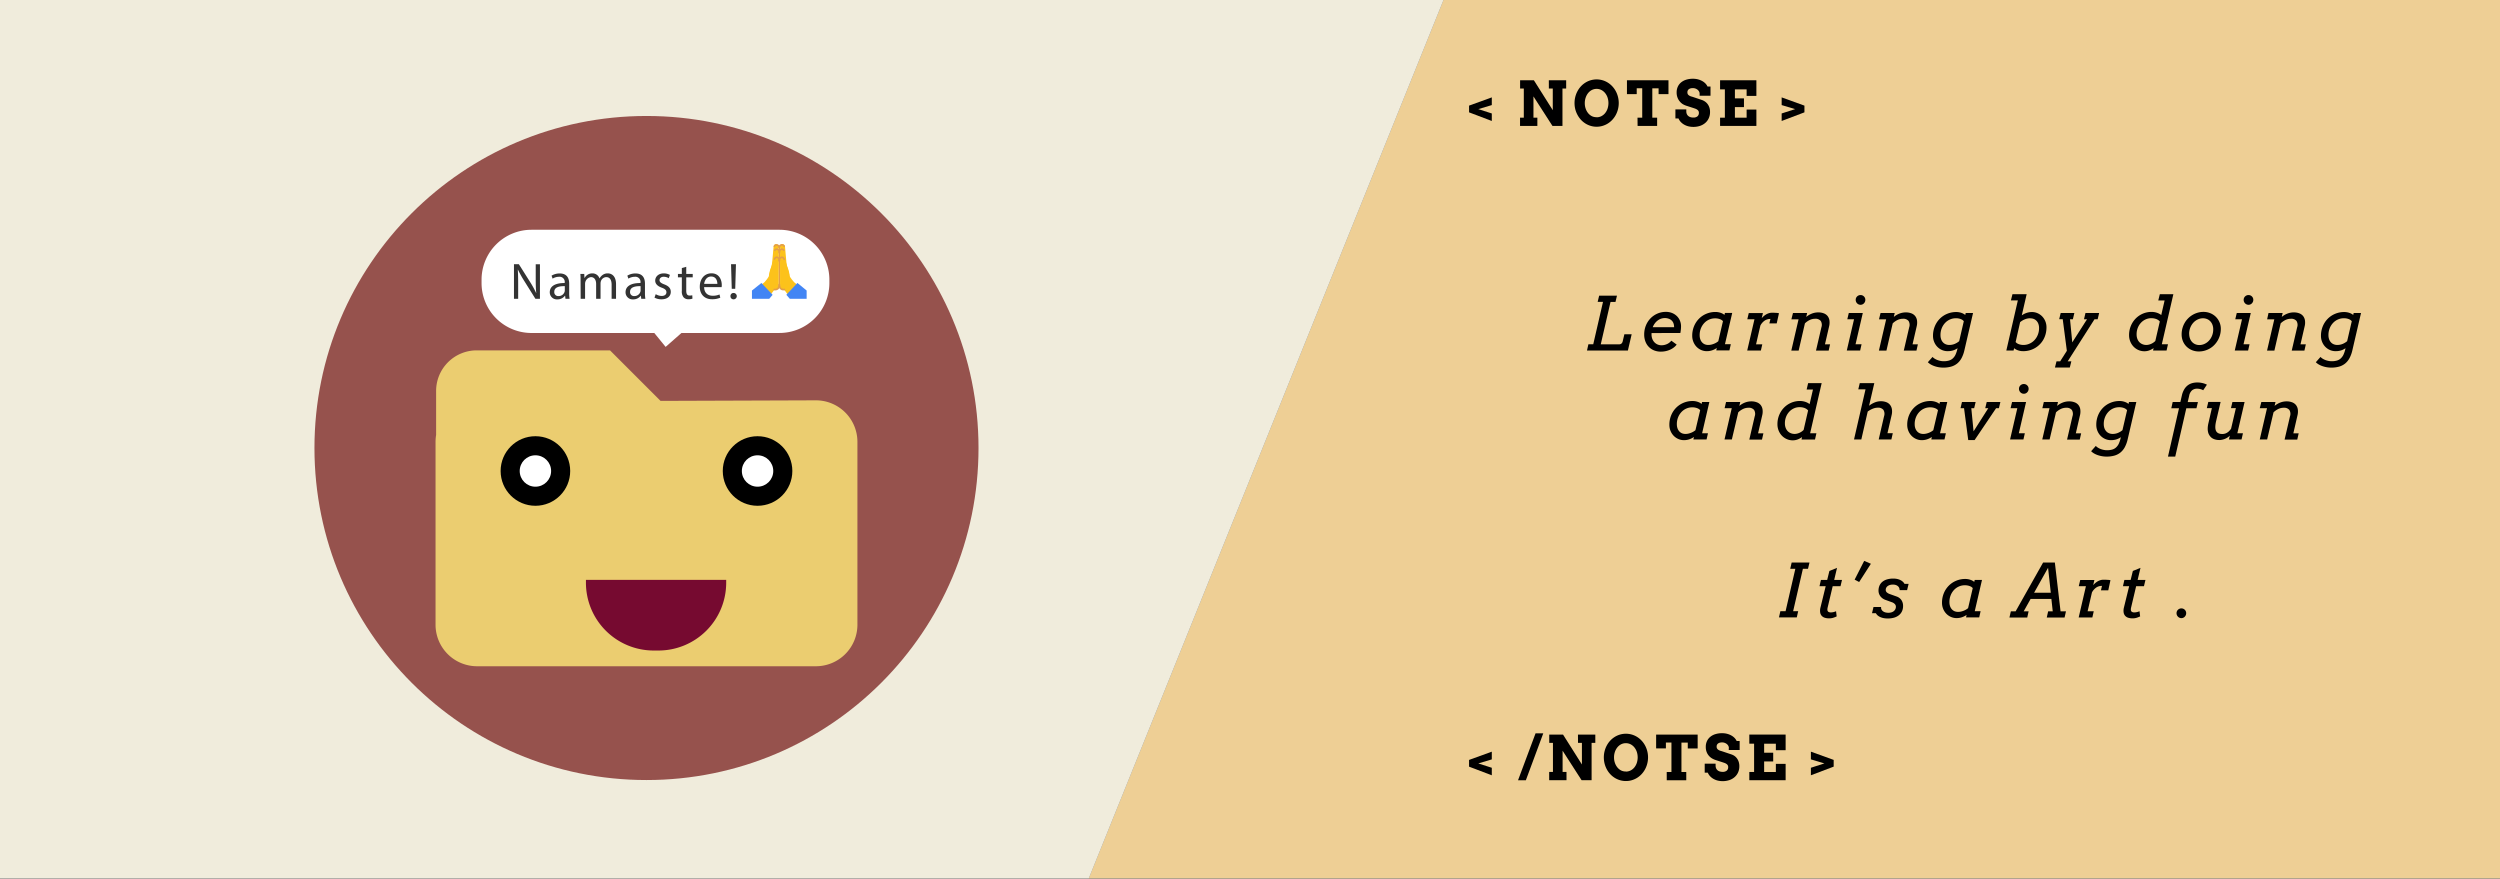<svg id="Layer_1" data-name="Layer 1" xmlns="http://www.w3.org/2000/svg" viewBox="0 0 1280 450"><rect x="0" y="0" width="1280" height="450" fill="#808080" stroke="none"/><defs><style>.cls-1{fill:none;stroke:#000;stroke-width:0.5px;}.cls-1,.cls-12{stroke-miterlimit:10;}.cls-2{fill:#eecf95;}.cls-3{fill:#f0ecdc;}.cls-4{fill:#96524d;}.cls-5{fill:#ebcd70;}.cls-6{fill:#fff;}.cls-7{fill:#333;}.cls-8{fill:#760a30;}.cls-9{fill:#e39e49;}.cls-10,.cls-12{fill:#fcc21b;}.cls-11{fill:#4285f4;}.cls-12{stroke:#e39e49;stroke-linecap:round;stroke-width:0.87px;}</style></defs><title>Background Web Art</title><line class="cls-1" x1="752" y1="79" x2="752" y2="371"/><polygon class="cls-2" points="1280 -0.25 1280 449.75 557.44 449.75 739.17 -0.25 1280 -0.25"/><polygon class="cls-3" points="739.17 -0.25 557.44 449.75 0 449.75 0 -0.25 739.17 -0.25"/><path d="M818.77,151.37h9.12l-.76,3.21h-2.54l-5,21.71H829a1.69,1.69,0,0,0,1.23-.43,2.13,2.13,0,0,0,.58-1.06l.87-3.65h3.73l-1.93,8.32H812.54l.72-3.19h2.48l5-21.71H818Z"/><path d="M845.59,170.52c0,.17,0,.32,0,.44a3.44,3.44,0,0,0,0,.35,6.07,6.07,0,0,0,.38,2.17,5.29,5.29,0,0,0,1.06,1.73,4.86,4.86,0,0,0,1.61,1.15,5,5,0,0,0,2,.42,6.83,6.83,0,0,0,2.83-.6,5.91,5.91,0,0,0,2.25-1.75l2.74,2a7.87,7.87,0,0,1-1.5,1.5,9.64,9.64,0,0,1-1.93,1.14,11,11,0,0,1-2.25.72,11.87,11.87,0,0,1-2.44.25,9.22,9.22,0,0,1-3.33-.59,7.76,7.76,0,0,1-4.52-4.5,9.9,9.9,0,0,1-.66-3.72,12,12,0,0,1,.84-4.5,11.41,11.41,0,0,1,2.33-3.67,11,11,0,0,1,3.53-2.47,10.72,10.72,0,0,1,4.41-.91,8.17,8.17,0,0,1,3.27.62,7.58,7.58,0,0,1,2.44,1.64,6.89,6.89,0,0,1,1.52,2.35,7.51,7.51,0,0,1,.52,2.74,16,16,0,0,1-.1,1.83q-.1.88-.25,1.64Zm6.86-7.67a6.09,6.09,0,0,0-2.08.35,6.29,6.29,0,0,0-1.77,1,7.3,7.3,0,0,0-1.41,1.48,8.33,8.33,0,0,0-1,1.85h10.94a5.61,5.61,0,0,0-.31-2,3.77,3.77,0,0,0-.95-1.46,4.07,4.07,0,0,0-1.49-.88A6,6,0,0,0,852.45,162.84Z"/><path d="M879,178.17a9.86,9.86,0,0,1-2.49,1.23,8.48,8.48,0,0,1-2.59.4,7.15,7.15,0,0,1-2.95-.61,7.48,7.48,0,0,1-2.38-1.67A7.85,7.85,0,0,1,867,175a8.11,8.11,0,0,1-.58-3.09,12.57,12.57,0,0,1,.95-4.93,11.89,11.89,0,0,1,2.57-3.86,11.54,11.54,0,0,1,3.78-2.5,11.92,11.92,0,0,1,4.59-.89,8.05,8.05,0,0,1,2.61.42,6,6,0,0,1,2,1.08l.24-1h3.73l-3.71,16h3l-.72,3.19h-6.73Zm-4.21-1.56a6.13,6.13,0,0,0,1.4-.17,9.44,9.44,0,0,0,1.36-.43,8.58,8.58,0,0,0,1.22-.6,8,8,0,0,0,1-.71l2.39-10.27a3.74,3.74,0,0,0-1.5-1A6.88,6.88,0,0,0,878,163a7.22,7.22,0,0,0-2.82.58,7.64,7.64,0,0,0-2.48,1.69,8.58,8.58,0,0,0-1.78,2.71,9.17,9.17,0,0,0-.69,3.64,6.29,6.29,0,0,0,.33,2.12,4.6,4.6,0,0,0,.93,1.58,3.91,3.91,0,0,0,1.44,1A4.84,4.84,0,0,0,874.76,176.62Z"/><path d="M909.68,165.57h-3.76l.54-2.26a5.05,5.05,0,0,0-3.06.92,7.15,7.15,0,0,0-2.08,2.42l-2.22,9.64h3.19l-.72,3.19h-7l3.71-16h-3.67l.76-3.19h7.25L902,162.9a11,11,0,0,1,1.11-1.1,7.77,7.77,0,0,1,1.25-.88,6.69,6.69,0,0,1,1.37-.58,5,5,0,0,1,1.44-.21l1.15,0,1,.06q.55,0,1.51.18Z"/><path d="M918,160.27h7.25l-.46,2a10.41,10.41,0,0,1,2.88-1.71,9,9,0,0,1,3.31-.61,7.63,7.63,0,0,1,2.68.44,4.57,4.57,0,0,1,2,1.35,4.74,4.74,0,0,1,1,2.26,8,8,0,0,1-.17,3.15l-2.11,9.16H937l-.72,3.19h-6.49l2.76-11.88a3.86,3.86,0,0,0-.33-3.3,3.43,3.43,0,0,0-2.89-1.11,6.28,6.28,0,0,0-2.74.62,9.6,9.6,0,0,0-2.47,1.73l-3.21,13.94h-3.76l3.71-16h-3.67Z"/><path d="M946.58,160.27h7.17l-3.71,16h3.08l-.72,3.19h-6.84l3.71-16h-3.45Zm3.54-6.77a2.33,2.33,0,0,1,.19-.95,2.4,2.4,0,0,1,.53-.77,2.6,2.6,0,0,1,.78-.52,2.38,2.38,0,0,1,1-.19,2.33,2.33,0,0,1,.95.19,2.47,2.47,0,0,1,.77.52,2.5,2.5,0,0,1,.52.77,2.33,2.33,0,0,1,.19.95,2.39,2.39,0,0,1-.19,1,2.7,2.7,0,0,1-.52.8,2.45,2.45,0,0,1-.77.55,2.24,2.24,0,0,1-.95.2,2.29,2.29,0,0,1-1-.2,2.57,2.57,0,0,1-1.31-1.34A2.39,2.39,0,0,1,950.13,153.5Z"/><path d="M962.84,160.27h7.25l-.46,2a10.41,10.41,0,0,1,2.88-1.71,9,9,0,0,1,3.31-.61,7.63,7.63,0,0,1,2.68.44,4.57,4.57,0,0,1,2,1.35,4.74,4.74,0,0,1,1,2.26,8,8,0,0,1-.17,3.15l-2.11,9.16h2.73l-.72,3.19h-6.49l2.76-11.88a3.86,3.86,0,0,0-.33-3.3,3.43,3.43,0,0,0-2.89-1.11,6.28,6.28,0,0,0-2.74.62,9.6,9.6,0,0,0-2.47,1.73l-3.21,13.94H962l3.71-16h-3.67Z"/><path d="M1002.26,178.28a8.05,8.05,0,0,1-2.4,1.17,9.65,9.65,0,0,1-2.66.35,7.15,7.15,0,0,1-2.95-.61,7.48,7.48,0,0,1-2.38-1.67,7.85,7.85,0,0,1-1.59-2.49,8.11,8.11,0,0,1-.58-3.09,12.57,12.57,0,0,1,.95-4.93,11.89,11.89,0,0,1,2.57-3.86,11.54,11.54,0,0,1,3.78-2.5,11.92,11.92,0,0,1,4.59-.89,8.05,8.05,0,0,1,2.61.42,6,6,0,0,1,2,1.08l.24-1h3.76l-4.41,19a16.13,16.13,0,0,1-1.48,4.11,9.11,9.11,0,0,1-2.26,2.77,8.64,8.64,0,0,1-3.11,1.58,14.77,14.77,0,0,1-4,.5,14,14,0,0,1-2.11-.17,13.31,13.31,0,0,1-2.14-.51,11.12,11.12,0,0,1-2-.86,7.41,7.41,0,0,1-1.63-1.22l2.39-2.71a5.37,5.37,0,0,0,1.08.88,8.11,8.11,0,0,0,1.39.69,9.45,9.45,0,0,0,1.6.46,8.84,8.84,0,0,0,1.71.17,9.56,9.56,0,0,0,2.43-.29,5,5,0,0,0,2-1,6.23,6.23,0,0,0,1.5-1.93A14.41,14.41,0,0,0,1002.26,178.28Zm-4.19-1.67a7,7,0,0,0,2.71-.52,8.74,8.74,0,0,0,2.32-1.41l2.37-10.23a3.81,3.81,0,0,0-1.5-1.06,6.74,6.74,0,0,0-2.67-.44,7.22,7.22,0,0,0-2.82.58,7.64,7.64,0,0,0-2.48,1.69,8.58,8.58,0,0,0-1.78,2.71,9.17,9.17,0,0,0-.69,3.64,6.29,6.29,0,0,0,.33,2.12,4.6,4.6,0,0,0,.93,1.58,3.91,3.91,0,0,0,1.44,1A4.84,4.84,0,0,0,998.07,176.62Z"/><path d="M1030.38,150.63h7.27l-2.5,10.84a9,9,0,0,1,5.15-1.71,7.15,7.15,0,0,1,2.95.61,7.48,7.48,0,0,1,2.38,1.67,7.84,7.84,0,0,1,1.59,2.49,8.11,8.11,0,0,1,.58,3.09,13.09,13.09,0,0,1-.43,3.39,12.25,12.25,0,0,1-1.21,2.95,11.54,11.54,0,0,1-4.28,4.27,12,12,0,0,1-6,1.57,8,8,0,0,1-2.65-.43,6.14,6.14,0,0,1-2-1.09l-.28,1.19h-3.71l5.9-25.65h-3.56Zm9,12.33a7.09,7.09,0,0,0-2.64.53,9,9,0,0,0-2.44,1.46L1032,175.11a3.8,3.8,0,0,0,1.51,1.06,6.88,6.88,0,0,0,2.7.44A7.22,7.22,0,0,0,1039,176a7.74,7.74,0,0,0,2.49-1.69,8.54,8.54,0,0,0,1.79-2.7A9.12,9.12,0,0,0,1044,168a6.29,6.29,0,0,0-.33-2.12,4.52,4.52,0,0,0-.94-1.58,4.11,4.11,0,0,0-1.45-1A4.74,4.74,0,0,0,1039.42,163Z"/><path d="M1055.07,160.27h7l-.76,3.19h-1.46L1061,175.3l7.56-11.84H1067l.76-3.19h7l-.76,3.19h-1.61L1058.66,185h1.87l-.8,3.19h-7.6l.8-3.19h1.87l3.43-5.38-2.11-16.18h-1.82Z"/><path d="M1105.83,150.63h6.93l-5.91,25.65H1110l-.72,3.19h-6.91l.28-1.24a10.7,10.7,0,0,1-2.21,1.17,6.89,6.89,0,0,1-2.49.44,7.53,7.53,0,0,1-3.08-.63,7.75,7.75,0,0,1-2.49-1.74,8.19,8.19,0,0,1-1.68-2.62,8.63,8.63,0,0,1-.61-3.27,12.12,12.12,0,0,1,.91-4.73,11.81,11.81,0,0,1,2.47-3.76,11.4,11.4,0,0,1,3.65-2.49,11.14,11.14,0,0,1,4.46-.9,8.69,8.69,0,0,1,2.76.43,7.32,7.32,0,0,1,2.22,1.17l1.72-7.47h-3.24Zm-7,26a6.3,6.3,0,0,0,2.42-.52,7.13,7.13,0,0,0,2.27-1.52l2.3-10a4.49,4.49,0,0,0-1.78-1.23,7.23,7.23,0,0,0-2.67-.44,6.8,6.8,0,0,0-2.73.58,7.36,7.36,0,0,0-2.38,1.66,8.29,8.29,0,0,0-1.68,2.61,8.85,8.85,0,0,0-.64,3.43,6.49,6.49,0,0,0,.36,2.23,4.89,4.89,0,0,0,1,1.69,4.47,4.47,0,0,0,1.55,1.08A5,5,0,0,0,1098.84,176.62Z"/><path d="M1117,171.15a11.6,11.6,0,0,1,1.53-5.8,11.13,11.13,0,0,1,1.76-2.32,11.43,11.43,0,0,1,2.27-1.78,11.22,11.22,0,0,1,2.66-1.15,10.59,10.59,0,0,1,2.94-.41,9.15,9.15,0,0,1,3.54.68,8.53,8.53,0,0,1,4.68,4.62,8.57,8.57,0,0,1,.68,3.4,11.64,11.64,0,0,1-.41,3.1,11.75,11.75,0,0,1-2.89,5.1,10.79,10.79,0,0,1-2.27,1.8,11.34,11.34,0,0,1-2.68,1.15,10.76,10.76,0,0,1-3,.41,9.06,9.06,0,0,1-3.54-.68,8.63,8.63,0,0,1-2.8-1.86,8.43,8.43,0,0,1-1.84-2.79A9,9,0,0,1,1117,171.15Zm3.87-.26a7,7,0,0,0,.38,2.36,5.28,5.28,0,0,0,1.07,1.82,4.77,4.77,0,0,0,1.65,1.17,5.26,5.26,0,0,0,2.11.42,6.26,6.26,0,0,0,2.64-.59,7.18,7.18,0,0,0,2.27-1.65,8.26,8.26,0,0,0,1.58-2.54,8.6,8.6,0,0,0,.6-3.26,6.48,6.48,0,0,0-.4-2.34,5.33,5.33,0,0,0-1.1-1.78,4.83,4.83,0,0,0-1.66-1.14,5.36,5.36,0,0,0-2.08-.4,6.25,6.25,0,0,0-2.64.58,7.18,7.18,0,0,0-2.25,1.63,8,8,0,0,0-1.58,2.51A8.46,8.46,0,0,0,1120.84,170.89Z"/><path d="M1145.22,160.27h7.17l-3.71,16h3.08l-.72,3.19h-6.84l3.71-16h-3.45Zm3.54-6.77a2.33,2.33,0,0,1,.19-.95,2.4,2.4,0,0,1,.53-.77,2.6,2.6,0,0,1,.78-.52,2.38,2.38,0,0,1,1-.19,2.33,2.33,0,0,1,.95.19,2.47,2.47,0,0,1,.77.52,2.5,2.5,0,0,1,.52.77,2.33,2.33,0,0,1,.19.95,2.39,2.39,0,0,1-.19,1,2.7,2.7,0,0,1-.52.8,2.45,2.45,0,0,1-.77.55,2.24,2.24,0,0,1-.95.2,2.29,2.29,0,0,1-1-.2,2.57,2.57,0,0,1-1.31-1.34A2.39,2.39,0,0,1,1148.76,153.5Z"/><path d="M1161.47,160.27h7.25l-.46,2a10.41,10.41,0,0,1,2.88-1.71,9,9,0,0,1,3.31-.61,7.63,7.63,0,0,1,2.68.44,4.57,4.57,0,0,1,2,1.35,4.74,4.74,0,0,1,1,2.26,8,8,0,0,1-.17,3.15l-2.11,9.16h2.73l-.72,3.19h-6.49l2.76-11.88a3.86,3.86,0,0,0-.33-3.3,3.43,3.43,0,0,0-2.89-1.11,6.28,6.28,0,0,0-2.74.62,9.6,9.6,0,0,0-2.47,1.73l-3.21,13.94h-3.76l3.71-16h-3.67Z"/><path d="M1200.9,178.28a8.05,8.05,0,0,1-2.4,1.17,9.65,9.65,0,0,1-2.66.35,7.15,7.15,0,0,1-2.95-.61,7.48,7.48,0,0,1-2.38-1.67,7.85,7.85,0,0,1-1.59-2.49,8.11,8.11,0,0,1-.58-3.09,12.57,12.57,0,0,1,.95-4.93,11.89,11.89,0,0,1,2.57-3.86,11.54,11.54,0,0,1,3.78-2.5,11.92,11.92,0,0,1,4.59-.89,8.05,8.05,0,0,1,2.61.42,6,6,0,0,1,2,1.08l.24-1h3.76l-4.41,19a16.13,16.13,0,0,1-1.48,4.11,9.11,9.11,0,0,1-2.26,2.77,8.64,8.64,0,0,1-3.11,1.58,14.77,14.77,0,0,1-4,.5,14,14,0,0,1-2.11-.17,13.31,13.31,0,0,1-2.14-.51,11.12,11.12,0,0,1-2-.86,7.41,7.41,0,0,1-1.63-1.22l2.39-2.71a5.37,5.37,0,0,0,1.08.88,8.11,8.11,0,0,0,1.39.69,9.45,9.45,0,0,0,1.6.46,8.84,8.84,0,0,0,1.71.17,9.56,9.56,0,0,0,2.43-.29,5,5,0,0,0,2-1,6.23,6.23,0,0,0,1.5-1.93A14.41,14.41,0,0,0,1200.9,178.28Zm-4.19-1.67a7,7,0,0,0,2.71-.52,8.74,8.74,0,0,0,2.32-1.41l2.37-10.23a3.81,3.81,0,0,0-1.5-1.06,6.74,6.74,0,0,0-2.67-.44,7.22,7.22,0,0,0-2.82.58,7.64,7.64,0,0,0-2.48,1.69,8.58,8.58,0,0,0-1.78,2.71,9.17,9.17,0,0,0-.69,3.64,6.29,6.29,0,0,0,.33,2.12,4.6,4.6,0,0,0,.93,1.58,3.91,3.91,0,0,0,1.44,1A4.84,4.84,0,0,0,1196.71,176.62Z"/><path d="M867.3,223.73a9.83,9.83,0,0,1-2.49,1.23,8.48,8.48,0,0,1-2.59.4,7.14,7.14,0,0,1-2.95-.61,7.46,7.46,0,0,1-2.38-1.67,7.84,7.84,0,0,1-1.59-2.49,8.11,8.11,0,0,1-.58-3.09,12.58,12.58,0,0,1,.95-4.93,11.88,11.88,0,0,1,2.57-3.86,11.53,11.53,0,0,1,3.78-2.5,11.91,11.91,0,0,1,4.59-.89,8,8,0,0,1,2.61.42,6,6,0,0,1,2,1.08l.24-1h3.73l-3.71,16h3l-.72,3.19H867Zm-4.21-1.56a6.13,6.13,0,0,0,1.4-.17,9.38,9.38,0,0,0,1.36-.43,8.53,8.53,0,0,0,1.22-.6,8,8,0,0,0,1-.71L870.49,210a3.74,3.74,0,0,0-1.5-1,6.88,6.88,0,0,0-2.67-.44,7.23,7.23,0,0,0-2.82.58,7.64,7.64,0,0,0-2.48,1.69,8.57,8.57,0,0,0-1.78,2.71,9.17,9.17,0,0,0-.69,3.64,6.29,6.29,0,0,0,.33,2.12,4.61,4.61,0,0,0,.93,1.58,3.91,3.91,0,0,0,1.44,1A4.85,4.85,0,0,0,863.09,222.17Z"/><path d="M883.74,205.82H891l-.46,2a10.37,10.37,0,0,1,2.88-1.71,9,9,0,0,1,3.31-.61,7.63,7.63,0,0,1,2.68.45,4.58,4.58,0,0,1,2,1.35,4.75,4.75,0,0,1,1,2.26,8,8,0,0,1-.17,3.15l-2.11,9.16h2.73l-.72,3.19h-6.49l2.76-11.88a3.86,3.86,0,0,0-.33-3.3,3.43,3.43,0,0,0-2.89-1.11,6.28,6.28,0,0,0-2.74.62,9.58,9.58,0,0,0-2.47,1.73L886.71,225h-3.76l3.71-16H883Z"/><path d="M925.76,196.18h6.93l-5.91,25.66H930l-.72,3.19h-6.91l.28-1.24A10.7,10.7,0,0,1,920.4,225a6.89,6.89,0,0,1-2.49.45,7.53,7.53,0,0,1-3.08-.63,7.74,7.74,0,0,1-2.49-1.74,8.18,8.18,0,0,1-1.68-2.62,8.63,8.63,0,0,1-.61-3.27,12.12,12.12,0,0,1,.91-4.73,11.82,11.82,0,0,1,2.47-3.76,11.4,11.4,0,0,1,3.65-2.49,11.14,11.14,0,0,1,4.46-.9,8.69,8.69,0,0,1,2.76.43,7.31,7.31,0,0,1,2.22,1.17l1.72-7.47H925Zm-7,26a6.29,6.29,0,0,0,2.42-.52,7.12,7.12,0,0,0,2.27-1.52l2.3-10a4.5,4.5,0,0,0-1.78-1.23,7.24,7.24,0,0,0-2.67-.44,6.81,6.81,0,0,0-2.73.58,7.35,7.35,0,0,0-2.38,1.66,8.29,8.29,0,0,0-1.68,2.61,8.85,8.85,0,0,0-.64,3.43,6.48,6.48,0,0,0,.36,2.23,4.89,4.89,0,0,0,1,1.69,4.49,4.49,0,0,0,1.55,1.08A5,5,0,0,0,918.77,222.17Z"/><path d="M964.63,213.14a3.83,3.83,0,0,0-.34-3.3,3.43,3.43,0,0,0-2.88-1.11,6.88,6.88,0,0,0-2.58.54,11.9,11.9,0,0,0-2.56,1.43L953,225h-3.74l5.89-25.66h-3.71l.76-3.19h7.45l-2.69,11.6a12.19,12.19,0,0,1,2.89-1.69,8.29,8.29,0,0,1,3.17-.63,7.62,7.62,0,0,1,2.68.45,4.51,4.51,0,0,1,1.95,1.35,4.86,4.86,0,0,1,1,2.26,7.88,7.88,0,0,1-.16,3.15l-2.11,9.16h2.73l-.72,3.19h-6.49Z"/><path d="M989.08,223.73a9.83,9.83,0,0,1-2.49,1.23,8.48,8.48,0,0,1-2.59.4,7.14,7.14,0,0,1-2.95-.61,7.46,7.46,0,0,1-2.38-1.67,7.84,7.84,0,0,1-1.59-2.49,8.11,8.11,0,0,1-.58-3.09,12.58,12.58,0,0,1,.95-4.93,11.88,11.88,0,0,1,2.57-3.86,11.53,11.53,0,0,1,3.78-2.5,11.91,11.91,0,0,1,4.59-.89,8,8,0,0,1,2.61.42,6,6,0,0,1,2,1.08l.24-1H997l-3.71,16h3l-.72,3.19h-6.73Zm-4.21-1.56a6.13,6.13,0,0,0,1.4-.17,9.38,9.38,0,0,0,1.36-.43,8.53,8.53,0,0,0,1.22-.6,8,8,0,0,0,1-.71L992.26,210a3.74,3.74,0,0,0-1.5-1,6.88,6.88,0,0,0-2.67-.44,7.23,7.23,0,0,0-2.82.58,7.64,7.64,0,0,0-2.48,1.69,8.57,8.57,0,0,0-1.78,2.71,9.17,9.17,0,0,0-.69,3.64,6.29,6.29,0,0,0,.33,2.12,4.61,4.61,0,0,0,.93,1.58,3.91,3.91,0,0,0,1.44,1A4.85,4.85,0,0,0,984.87,222.17Z"/><path d="M1004.53,205.82h7l-.76,3.19h-1.46l1.15,11.84L1018,209h-1.56l.76-3.19h7l-.76,3.19H1022l-11,16.31h-3.26L1005.59,209h-1.8Z"/><path d="M1030.18,205.82h7.17l-3.71,16h3.08L1036,225h-6.84l3.71-16h-3.45Zm3.54-6.77a2.33,2.33,0,0,1,.19-.95,2.4,2.4,0,0,1,.53-.77,2.62,2.62,0,0,1,.78-.52,2.38,2.38,0,0,1,1-.19,2.33,2.33,0,0,1,.95.19,2.44,2.44,0,0,1,1.29,1.29,2.33,2.33,0,0,1,.19.95,2.4,2.4,0,0,1-.19,1,2.7,2.7,0,0,1-.52.8,2.43,2.43,0,0,1-.77.55,2.23,2.23,0,0,1-.95.2,2.28,2.28,0,0,1-1-.2,2.56,2.56,0,0,1-.78-.55,2.6,2.6,0,0,1-.53-.8A2.4,2.4,0,0,1,1033.72,199.06Z"/><path d="M1046.44,205.82h7.25l-.46,2a10.37,10.37,0,0,1,2.88-1.71,9,9,0,0,1,3.31-.61,7.63,7.63,0,0,1,2.68.45,4.58,4.58,0,0,1,2,1.35,4.75,4.75,0,0,1,1,2.26,8,8,0,0,1-.17,3.15l-2.11,9.16h2.73l-.72,3.19h-6.49l2.76-11.88a3.86,3.86,0,0,0-.33-3.3,3.43,3.43,0,0,0-2.89-1.11,6.28,6.28,0,0,0-2.74.62,9.58,9.58,0,0,0-2.47,1.73L1049.4,225h-3.76l3.71-16h-3.67Z"/><path d="M1085.86,223.84a8.05,8.05,0,0,1-2.4,1.17,9.67,9.67,0,0,1-2.66.35,7.14,7.14,0,0,1-2.95-.61,7.46,7.46,0,0,1-2.38-1.67,7.84,7.84,0,0,1-1.59-2.49,8.11,8.11,0,0,1-.58-3.09,12.58,12.58,0,0,1,.95-4.93,11.88,11.88,0,0,1,2.57-3.86,11.53,11.53,0,0,1,3.78-2.5,11.91,11.91,0,0,1,4.59-.89,8,8,0,0,1,2.61.42,6,6,0,0,1,2,1.08l.24-1h3.76l-4.41,19a16.14,16.14,0,0,1-1.48,4.11,9.11,9.11,0,0,1-2.26,2.77,8.63,8.63,0,0,1-3.11,1.58,14.75,14.75,0,0,1-4,.5,14.13,14.13,0,0,1-2.11-.17,13.31,13.31,0,0,1-2.14-.51,11.19,11.19,0,0,1-2-.86,7.42,7.42,0,0,1-1.63-1.22l2.39-2.71a5.33,5.33,0,0,0,1.08.88,8.07,8.07,0,0,0,1.39.7,9.4,9.4,0,0,0,1.6.46,8.8,8.8,0,0,0,1.71.17,9.56,9.56,0,0,0,2.43-.29,5,5,0,0,0,2-1,6.22,6.22,0,0,0,1.5-1.93A14.4,14.4,0,0,0,1085.86,223.84Zm-4.19-1.67a7,7,0,0,0,2.71-.52,8.74,8.74,0,0,0,2.32-1.41l2.37-10.23a3.81,3.81,0,0,0-1.5-1.06,6.74,6.74,0,0,0-2.67-.45,7.23,7.23,0,0,0-2.82.58,7.64,7.64,0,0,0-2.48,1.69,8.57,8.57,0,0,0-1.78,2.71,9.17,9.17,0,0,0-.69,3.64,6.29,6.29,0,0,0,.33,2.12,4.61,4.61,0,0,0,.93,1.58,3.91,3.91,0,0,0,1.44,1A4.85,4.85,0,0,0,1081.67,222.17Z"/><path d="M1112.42,205.82h3.93l.78-3.39a10.68,10.68,0,0,1,1.15-3,7.3,7.3,0,0,1,1.75-2.06,6.68,6.68,0,0,1,2.27-1.17,9.63,9.63,0,0,1,2.73-.37,11.2,11.2,0,0,1,1.64.11,12,12,0,0,1,1.36.28,9.88,9.88,0,0,1,1.09.36,7.23,7.23,0,0,1,.82.38l-1.91,2.85a5,5,0,0,0-1.33-.56,6.64,6.64,0,0,0-1.83-.24,3.93,3.93,0,0,0-2.52.82,4.9,4.9,0,0,0-1.5,2.83l-.74,3.19h5.23l-.76,3.19h-5.19l-5.67,24.75H1110l5.65-24.75h-3.95Z"/><path d="M1143,205.82h6.23l-3.71,16h2.87l-.72,3.19h-6.45l.45-1.95a7,7,0,0,1-1.28,1,7.61,7.61,0,0,1-1.4.71,8.41,8.41,0,0,1-1.41.4,7.1,7.1,0,0,1-1.29.13,7.74,7.74,0,0,1-2.38-.36,5,5,0,0,1-1.88-1.07,6.45,6.45,0,0,1-.86-1.08,5,5,0,0,1-.62-1.49,7.69,7.69,0,0,1-.2-2,12.94,12.94,0,0,1,.37-2.67l1.76-7.66h-2.59l.76-3.19h6.3l-2.28,9.75q-.82,3.45-.07,5.06t3.18,1.61a4.7,4.7,0,0,0,1.9-.36,5.15,5.15,0,0,0,1.5-1,7.52,7.52,0,0,0,1.14-1.37l2.45-10.49h-2.52Z"/><path d="M1157.81,205.82h7.25l-.46,2a10.37,10.37,0,0,1,2.88-1.71,9,9,0,0,1,3.31-.61,7.63,7.63,0,0,1,2.68.45,4.58,4.58,0,0,1,2,1.35,4.75,4.75,0,0,1,1,2.26,8,8,0,0,1-.17,3.15l-2.11,9.16h2.73l-.72,3.19h-6.49l2.76-11.88a3.86,3.86,0,0,0-.33-3.3,3.43,3.43,0,0,0-2.89-1.11,6.28,6.28,0,0,0-2.74.62,9.58,9.58,0,0,0-2.47,1.73L1160.78,225H1157l3.71-16H1157Z"/><path d="M917.34,288h9.12l-.76,3.21h-2.61l-5,21.71h2.58l-.72,3.19h-9.12l.72-3.19h2.67l5-21.71H916.6Z"/><path d="M932.31,296.93h3.21l1.13-4.6,3.91-1.59-1.46,6.19h4l-.76,3.19h-4l-2.45,10.36q-.09.37-.18.75a3.76,3.76,0,0,0-.08.81,1.38,1.38,0,0,0,.45,1.18,2.39,2.39,0,0,0,1.44.34,6.88,6.88,0,0,0,2.54-.61l.32,2.65a13.33,13.33,0,0,1-1.89.73,7.09,7.09,0,0,1-2,.27,7.44,7.44,0,0,1-2.13-.29,3.56,3.56,0,0,1-1.59-.95,3.33,3.33,0,0,1-.83-1.72,6.54,6.54,0,0,1,.15-2.62l2.67-10.9h-3.17Z"/><path d="M954.46,287.17l3.43,1.48-6,9.34-2.32-1.21Z"/><path d="M972.39,301a2.68,2.68,0,0,0-.74-.94,3.28,3.28,0,0,0-1.11-.57,4.72,4.72,0,0,0-1.38-.19,5.52,5.52,0,0,0-1.41.18,3.62,3.62,0,0,0-1.17.53,2.65,2.65,0,0,0-.79.85,2.22,2.22,0,0,0-.29,1.13,1.71,1.71,0,0,0,.47,1.23,4.26,4.26,0,0,0,1.49.9l3.58,1.28a4.94,4.94,0,0,1,2.48,1.84,5.25,5.25,0,0,1,.85,3,6.35,6.35,0,0,1-.58,2.8,5.7,5.7,0,0,1-1.62,2,7.09,7.09,0,0,1-2.47,1.22,12.17,12.17,0,0,1-5.13.24,8,8,0,0,1-1.75-.51,5.45,5.45,0,0,1-1.41-.85,3.7,3.7,0,0,1-.94-1.18h-2l.76-3.19h3.91a2.18,2.18,0,0,0,.18,1.28,2.58,2.58,0,0,0,.8.94,3.6,3.6,0,0,0,1.23.57,6,6,0,0,0,1.51.18,5.29,5.29,0,0,0,1.49-.2,3.77,3.77,0,0,0,1.21-.59,2.9,2.9,0,0,0,.83-1,2.75,2.75,0,0,0,.31-1.32,1.94,1.94,0,0,0-.5-1.29,3.56,3.56,0,0,0-1.56-1l-3.41-1.24a5.48,5.48,0,0,1-2.54-1.9,4.73,4.73,0,0,1-.89-2.81,6.3,6.3,0,0,1,.48-2.5,5.26,5.26,0,0,1,1.43-1.95,6.57,6.57,0,0,1,2.37-1.26,11.16,11.16,0,0,1,3.32-.45,9,9,0,0,1,2,.21,7.08,7.08,0,0,1,1.65.58,5.36,5.36,0,0,1,1.24.86,4.37,4.37,0,0,1,.83,1.07h2.08l-.76,3.19h-3.84A3.09,3.09,0,0,0,972.39,301Z"/><path d="M1006.89,314.84a9.83,9.83,0,0,1-2.49,1.23,8.48,8.48,0,0,1-2.59.4,7.14,7.14,0,0,1-2.95-.61,7.46,7.46,0,0,1-2.38-1.67,7.84,7.84,0,0,1-1.59-2.49,8.11,8.11,0,0,1-.58-3.09,12.58,12.58,0,0,1,.95-4.93,11.88,11.88,0,0,1,2.57-3.86,11.53,11.53,0,0,1,3.78-2.5,11.91,11.91,0,0,1,4.59-.89,8,8,0,0,1,2.61.42,6,6,0,0,1,2,1.08l.24-1h3.73l-3.71,16h3l-.72,3.19h-6.73Zm-4.21-1.56a6.13,6.13,0,0,0,1.4-.17,9.38,9.38,0,0,0,1.36-.43,8.53,8.53,0,0,0,1.22-.6,8,8,0,0,0,1-.71l2.39-10.27a3.74,3.74,0,0,0-1.5-1,6.88,6.88,0,0,0-2.67-.44,7.23,7.23,0,0,0-2.82.58,7.64,7.64,0,0,0-2.48,1.69,8.57,8.57,0,0,0-1.78,2.71,9.17,9.17,0,0,0-.69,3.64,6.29,6.29,0,0,0,.33,2.12,4.61,4.61,0,0,0,.93,1.58,3.91,3.91,0,0,0,1.44,1A4.85,4.85,0,0,0,1002.69,313.28Z"/><path d="M1048.65,313H1051l-.69-6.34h-10.64l-3.54,6.34h2.52l-.7,3.19h-9.12l.72-3.19H1032L1046.08,288h6L1055,313h2.78l-.72,3.19h-9.12Zm-7.19-9.53H1050l-1.39-12.75Z"/><path d="M1079.44,302.24h-3.76l.54-2.26a5.05,5.05,0,0,0-3.06.92,7.15,7.15,0,0,0-2.08,2.42l-2.22,9.64H1072l-.72,3.19h-7l3.71-16h-3.67l.76-3.19h7.25l-.61,2.63a11,11,0,0,1,1.11-1.1,7.84,7.84,0,0,1,1.25-.88,6.72,6.72,0,0,1,1.37-.58,5,5,0,0,1,1.44-.21l1.15,0,1,.06q.55,0,1.51.18Z"/><path d="M1087.68,296.93h3.21l1.13-4.6,3.91-1.59-1.46,6.19h4l-.76,3.19h-4l-2.45,10.36q-.09.37-.18.75a3.76,3.76,0,0,0-.08.81,1.38,1.38,0,0,0,.45,1.18,2.39,2.39,0,0,0,1.44.34,6.88,6.88,0,0,0,2.54-.61l.32,2.65a13.33,13.33,0,0,1-1.89.73,7.09,7.09,0,0,1-2,.27,7.44,7.44,0,0,1-2.13-.29,3.56,3.56,0,0,1-1.59-.95,3.33,3.33,0,0,1-.83-1.72,6.54,6.54,0,0,1,.15-2.62l2.67-10.9h-3.17Z"/><path d="M1114.39,313.93a2.35,2.35,0,0,1,.19-.95,2.42,2.42,0,0,1,.53-.77,2.61,2.61,0,0,1,.78-.52,2.37,2.37,0,0,1,1-.19,2.33,2.33,0,0,1,.95.19,2.43,2.43,0,0,1,1.29,1.29,2.33,2.33,0,0,1,.19.95,2.4,2.4,0,0,1-.19,1,2.68,2.68,0,0,1-.52.8,2.45,2.45,0,0,1-.77.55,2.25,2.25,0,0,1-.95.2,2.28,2.28,0,0,1-1-.2,2.57,2.57,0,0,1-.78-.55,2.61,2.61,0,0,1-.53-.8A2.41,2.41,0,0,1,1114.39,313.93Z"/><path d="M752.16,389.08l11.64-4.22v3.95l-6.91,2.07,6.91,2.22v3.85l-11.64-4.42Z"/><path d="M786.2,375.48h3.95l-8.91,24h-4Z"/><path d="M807.92,376.1h8.88v4.24h-1.9v19.13h-5.12l-9.73-15.11v10.88h2v4.22h-8.87v-4.22h1.93V380.34h-1.9V376.1h7.06l9.67,15.31V380.34h-2Z"/><path d="M832.43,399.89a10.57,10.57,0,0,1-3-.43,11,11,0,0,1-2.71-1.22,11.26,11.26,0,0,1-2.28-1.89,11.69,11.69,0,0,1-1.75-2.45,13,13,0,0,1-1.13-2.89,13.2,13.2,0,0,1,0-6.45,13,13,0,0,1,1.13-2.9,11.73,11.73,0,0,1,1.75-2.45,11.32,11.32,0,0,1,2.28-1.89,11,11,0,0,1,2.71-1.22,10.93,10.93,0,0,1,6.08,0,11,11,0,0,1,2.71,1.22,11.35,11.35,0,0,1,2.28,1.89,12,12,0,0,1,1.76,2.45,12.93,12.93,0,0,1,0,12.24,12,12,0,0,1-1.76,2.45,11.28,11.28,0,0,1-2.28,1.89,11,11,0,0,1-2.71,1.22A10.65,10.65,0,0,1,832.43,399.89Zm0-4.84a5.28,5.28,0,0,0,2.46-.58,6,6,0,0,0,1.92-1.57,7.33,7.33,0,0,0,1.24-2.31,9.14,9.14,0,0,0,0-5.62,7.39,7.39,0,0,0-1.26-2.32,6.08,6.08,0,0,0-1.92-1.57,5.42,5.42,0,0,0-4.87,0,6,6,0,0,0-1.91,1.57,7.6,7.6,0,0,0-1.26,2.32,8.65,8.65,0,0,0-.45,2.82,8.54,8.54,0,0,0,.45,2.8,7.61,7.61,0,0,0,1.26,2.31,6,6,0,0,0,1.91,1.57A5.2,5.2,0,0,0,832.43,395Z"/><path d="M853.36,395.25h2.42V380.19h-2.84v3h-5V376.1h21.26v7.11h-5.06v-3H860.9v15.06h2.47v4.22h-10Z"/><path d="M885.17,382.68a2.59,2.59,0,0,0-.38-1,3,3,0,0,0-.77-.82,3.93,3.93,0,0,0-2.3-.75,4.64,4.64,0,0,0-1.09.12,2.73,2.73,0,0,0-.89.38,1.89,1.89,0,0,0-.6.65,1.93,1.93,0,0,0-.22,1,1.82,1.82,0,0,0,.3,1.1,2.38,2.38,0,0,0,.77.67,4.58,4.58,0,0,0,1,.42q.57.15,1.11.34l4.24,1.42A6.82,6.82,0,0,1,888,387a5.68,5.68,0,0,1,1.33,1.31,6.24,6.24,0,0,1,.89,1.77,7.31,7.31,0,0,1,.32,2.25,7.53,7.53,0,0,1-.62,3.1,7,7,0,0,1-1.75,2.41,8,8,0,0,1-2.7,1.56,11.06,11.06,0,0,1-6,.25,8.39,8.39,0,0,1-2.18-.87,7.39,7.39,0,0,1-1.73-1.36,6,6,0,0,1-1.16-1.8h-1.59V391h5.58v1a3.56,3.56,0,0,0,.22,1.28,2.78,2.78,0,0,0,.67,1,3.06,3.06,0,0,0,1.13.67,4.76,4.76,0,0,0,1.59.24,3.1,3.1,0,0,0,2.11-.64,2.25,2.25,0,0,0,.72-1.78,1.76,1.76,0,0,0-.25-1,2.31,2.31,0,0,0-.66-.66,4.34,4.34,0,0,0-.89-.46l-1-.34-3.53-1.14a9,9,0,0,1-1.93-.86,6.66,6.66,0,0,1-1.65-1.39,6.46,6.46,0,0,1-1.14-1.95,7.15,7.15,0,0,1-.42-2.55,6.85,6.85,0,0,1,.62-3,6.17,6.17,0,0,1,1.73-2.2,7.74,7.74,0,0,1,2.64-1.36,11.52,11.52,0,0,1,3.35-.46,10.09,10.09,0,0,1,2.65.33,9.26,9.26,0,0,1,2.18.89,7.06,7.06,0,0,1,1.63,1.27,5.65,5.65,0,0,1,1,1.49h1.54V384h-5.58Z"/><path d="M895.65,376.1h18.59v8h-5v-3.32h-6v4.61h4.64v4.47h-4.64v5.41h6V391.1h5v8.37H895.65v-4.22h2.45V380.76h-2.45Z"/><path d="M938.84,392.52l-11.66,4.42v-3.85l6.91-2.22-6.91-2.07v-3.95l11.66,4.22Z"/><path d="M752.16,54.08l11.64-4.22V53.8l-6.91,2.07,6.91,2.22v3.85l-11.64-4.42Z"/><path d="M793,41.1h8.88v4.24h-1.9V64.47h-5.12l-9.73-15.11V60.25h2v4.22h-8.87V60.25h1.93V45.34h-1.9V41.1h7.06l9.67,15.31V45.34h-2Z"/><path d="M817.46,64.89a10.59,10.59,0,0,1-3-.43,11,11,0,0,1-2.71-1.22,11.26,11.26,0,0,1-2.28-1.89,11.71,11.71,0,0,1-1.75-2.45A13,13,0,0,1,806.56,56a13.2,13.2,0,0,1,0-6.45,13,13,0,0,1,1.13-2.9,11.71,11.71,0,0,1,1.75-2.45,11.29,11.29,0,0,1,2.28-1.89,11,11,0,0,1,2.71-1.22,10.93,10.93,0,0,1,6.08,0,11,11,0,0,1,2.71,1.22,11.32,11.32,0,0,1,2.28,1.89,12,12,0,0,1,1.76,2.45,12.93,12.93,0,0,1,0,12.24,12,12,0,0,1-1.76,2.45,11.28,11.28,0,0,1-2.28,1.89,10.94,10.94,0,0,1-2.71,1.22A10.67,10.67,0,0,1,817.46,64.89Zm0-4.84a5.27,5.27,0,0,0,2.46-.58,6,6,0,0,0,1.92-1.57,7.33,7.33,0,0,0,1.24-2.31,9.14,9.14,0,0,0,0-5.62,7.39,7.39,0,0,0-1.26-2.32,6.08,6.08,0,0,0-1.92-1.57,5.42,5.42,0,0,0-4.87,0,6,6,0,0,0-1.91,1.57A7.6,7.6,0,0,0,811.86,50a8.65,8.65,0,0,0-.45,2.82,8.53,8.53,0,0,0,.45,2.8,7.6,7.6,0,0,0,1.26,2.31A6,6,0,0,0,815,59.47,5.19,5.19,0,0,0,817.46,60Z"/><path d="M838.4,60.25h2.42V45.19H838v3h-5V41.1h21.26v7.11h-5.06v-3h-3.22V60.25h2.47v4.22h-10Z"/><path d="M870.2,47.68a2.59,2.59,0,0,0-.38-1,3,3,0,0,0-.77-.82,3.91,3.91,0,0,0-2.3-.75,4.64,4.64,0,0,0-1.09.12,2.72,2.72,0,0,0-.89.38,1.89,1.89,0,0,0-.6.66,1.93,1.93,0,0,0-.22,1,1.82,1.82,0,0,0,.3,1.1A2.38,2.38,0,0,0,865,49a4.58,4.58,0,0,0,1,.42q.57.15,1.11.34l4.24,1.42a6.81,6.81,0,0,1,1.65.85,5.67,5.67,0,0,1,1.33,1.31,6.24,6.24,0,0,1,.89,1.77,7.31,7.31,0,0,1,.32,2.25,7.54,7.54,0,0,1-.62,3.1,7,7,0,0,1-1.75,2.41,8,8,0,0,1-2.7,1.56,11.05,11.05,0,0,1-6,.25,8.44,8.44,0,0,1-2.18-.87,7.42,7.42,0,0,1-1.73-1.36,6,6,0,0,1-1.16-1.8h-1.59V56h5.58v1a3.55,3.55,0,0,0,.22,1.28,2.78,2.78,0,0,0,.67,1,3.05,3.05,0,0,0,1.13.67,4.77,4.77,0,0,0,1.59.24,3.1,3.1,0,0,0,2.11-.64,2.25,2.25,0,0,0,.72-1.78,1.77,1.77,0,0,0-.25-1,2.31,2.31,0,0,0-.66-.66,4.32,4.32,0,0,0-.89-.46l-1-.34-3.53-1.14a8.88,8.88,0,0,1-1.93-.86A6.64,6.64,0,0,1,860,51.89a6.46,6.46,0,0,1-1.14-2,7.15,7.15,0,0,1-.42-2.55,6.86,6.86,0,0,1,.62-3,6.18,6.18,0,0,1,1.73-2.2,7.73,7.73,0,0,1,2.64-1.36,11.5,11.5,0,0,1,3.35-.46,10.09,10.09,0,0,1,2.65.33,9.2,9.2,0,0,1,2.18.89,7,7,0,0,1,1.63,1.27,5.64,5.64,0,0,1,1,1.49h1.54V49H870.2Z"/><path d="M880.68,41.1h18.59v8h-5V45.76h-6v4.61h4.64v4.47h-4.64v5.41h6V56.1h5v8.37H880.68V60.25h2.45V45.76h-2.45Z"/><path d="M923.87,57.52l-11.66,4.42V58.09l6.91-2.22-6.91-2.07V49.86l11.66,4.22Z"/><circle class="cls-4" cx="331" cy="229.38" r="170"/><path class="cls-5" d="M439,226.22v93.64a21.26,21.26,0,0,1-21.26,21.26H244.26A21.26,21.26,0,0,1,223,319.85V226.22a20.75,20.75,0,0,1,.29-3.5s0,0,0,0,0-.21,0-.32V200.17a20.78,20.78,0,0,1,20.78-20.78h68.26l23,23,2.87,2.87,79.56-.29A21.26,21.26,0,0,1,439,226.22Z"/><circle cx="387.87" cy="241.15" r="17.81"/><circle class="cls-6" cx="387.87" cy="241.15" r="8.04"/><circle cx="274.13" cy="241.15" r="17.81"/><circle class="cls-6" cx="274.13" cy="241.15" r="8.04"/><path class="cls-6" d="M424.64,143.2v1.72a25.56,25.56,0,0,1-25.56,25.56H348.91l-8.11,7.13L335,170.49H272.12a25.56,25.56,0,0,1-25.56-25.56V143.2a25.56,25.56,0,0,1,25.56-25.56h127A25.56,25.56,0,0,1,424.64,143.2Z"/><path class="cls-7" d="M263.15,153V135.26h2.5l5.68,9A50.2,50.2,0,0,1,274.5,150l.05,0c-.21-2.37-.26-4.52-.26-7.28v-7.41h2.16V153h-2.31l-5.63-9a56.34,56.34,0,0,1-3.31-5.92l-.08,0c.13,2.23.18,4.36.18,7.31V153Z"/><path class="cls-7" d="M289.52,153l-.18-1.6h-.08a4.74,4.74,0,0,1-3.89,1.89,3.63,3.63,0,0,1-3.89-3.65c0-3.08,2.73-4.76,7.65-4.73v-.26a2.62,2.62,0,0,0-2.89-2.94,6.34,6.34,0,0,0-3.31.95l-.53-1.52a7.9,7.9,0,0,1,4.18-1.13c3.89,0,4.84,2.66,4.84,5.21v4.76a17.92,17.92,0,0,0,.21,3Zm-.34-6.49c-2.52-.05-5.39.39-5.39,2.87a2,2,0,0,0,2.18,2.21,3.17,3.17,0,0,0,3.08-2.13,2.42,2.42,0,0,0,.13-.74Z"/><path class="cls-7" d="M297.25,143.7c0-1.31,0-2.39-.11-3.44h2l.11,2.05h.08a4.39,4.39,0,0,1,4-2.34,3.76,3.76,0,0,1,3.6,2.55H307a5.24,5.24,0,0,1,1.42-1.66,4.34,4.34,0,0,1,2.81-.89c1.68,0,4.18,1.1,4.18,5.52V153h-2.26v-7.2c0-2.45-.89-3.92-2.76-3.92a3,3,0,0,0-2.73,2.1,3.8,3.8,0,0,0-.18,1.16V153h-2.26v-7.62c0-2-.89-3.5-2.66-3.5a3.45,3.45,0,0,0-3,3.44V153h-2.26Z"/><path class="cls-7" d="M328.32,153l-.18-1.6h-.08a4.74,4.74,0,0,1-3.89,1.89,3.63,3.63,0,0,1-3.89-3.65c0-3.08,2.73-4.76,7.65-4.73v-.26a2.62,2.62,0,0,0-2.89-2.94,6.34,6.34,0,0,0-3.31.95l-.53-1.52a7.9,7.9,0,0,1,4.18-1.13c3.89,0,4.84,2.66,4.84,5.21v4.76a17.92,17.92,0,0,0,.21,3Zm-.34-6.49c-2.52-.05-5.39.39-5.39,2.87a2,2,0,0,0,2.18,2.21,3.17,3.17,0,0,0,3.08-2.13,2.42,2.42,0,0,0,.13-.74Z"/><path class="cls-7" d="M335.74,150.61a6.07,6.07,0,0,0,3,.92c1.68,0,2.47-.84,2.47-1.89s-.66-1.71-2.37-2.34c-2.29-.81-3.37-2.08-3.37-3.6,0-2.05,1.66-3.73,4.39-3.73a6.35,6.35,0,0,1,3.13.79l-.58,1.68a5,5,0,0,0-2.6-.74c-1.37,0-2.13.79-2.13,1.74s.76,1.52,2.42,2.16c2.21.84,3.34,1.95,3.34,3.84,0,2.23-1.73,3.81-4.76,3.81a7.26,7.26,0,0,1-3.58-.87Z"/><path class="cls-7" d="M351.36,136.6v3.65h3.31V142h-3.31v6.86c0,1.58.45,2.47,1.74,2.47a5.16,5.16,0,0,0,1.34-.16l.1,1.73a5.66,5.66,0,0,1-2.05.32,3.21,3.21,0,0,1-2.5-1,4.71,4.71,0,0,1-.89-3.31V142h-2v-1.76h2v-3Z"/><path class="cls-7" d="M360.51,147c.05,3.13,2.05,4.42,4.36,4.42a8.37,8.37,0,0,0,3.52-.66l.39,1.66a10.31,10.31,0,0,1-4.23.79c-3.92,0-6.26-2.58-6.26-6.41s2.26-6.86,6-6.86c4.15,0,5.26,3.65,5.26,6a8.71,8.71,0,0,1-.08,1.08Zm6.78-1.66c0-1.47-.6-3.76-3.21-3.76-2.34,0-3.37,2.16-3.55,3.76Z"/><path class="cls-7" d="M374,151.64A1.54,1.54,0,0,1,375.6,150a1.63,1.63,0,0,1,0,3.26A1.54,1.54,0,0,1,374,151.64Zm.66-3.76-.37-12.62h2.52l-.37,12.62Z"/><path class="cls-8" d="M300,296.88h71.81a0,0,0,0,1,0,0v1.49a34.7,34.7,0,0,1-34.7,34.7h-2.41a34.7,34.7,0,0,1-34.7-34.7v-1.49A0,0,0,0,1,300,296.88Z"/><g id="Layer_3" data-name="Layer 3"><path class="cls-9" d="M399.44,146.43,399,146l-.44.44V126.09l.28.28a.22.22,0,0,0,.31,0l.28-.28Z"/><path class="cls-10" d="M399.44,134.9v-8.65a1.27,1.27,0,0,1,.2-.71,1.2,1.2,0,0,1,1.95-.07l.08.1a1.21,1.21,0,0,1,.23.51l.65,7.19c.25,3.24.84,4,1.56,7.44.35,1.7-2.79,7.05-2.79,7.05s-1.3.66-1.26-2.47C400.07,144.16,399.44,134.9,399.44,134.9Z"/><path class="cls-10" d="M398.56,134.9v-8.65a1.27,1.27,0,0,0-.2-.71,1.2,1.2,0,0,0-1.95-.07l-.08.1a1.21,1.21,0,0,0-.23.51l-.65,7.19c-.25,3.24-.84,4-1.56,7.44-.35,1.7,2.79,7.05,2.79,7.05s1.3.66,1.26-2.47C397.93,144.16,398.56,134.9,398.56,134.9Z"/><path class="cls-10" d="M404.15,141.27s2,3.23,3.44,4-3.23,7.19-3.23,7.19-2.53-4.25-3.33-4.31"/><path class="cls-10" d="M401.17,148s-1.76-.13-1.72-2.85,0-9,0-9v-7.54a1,1,0,0,1,.26-.65h0a1.12,1.12,0,0,1,.31-.24,1.25,1.25,0,0,1,1.76.78l.14,2.53"/><path class="cls-10" d="M401.9,131.12a1.24,1.24,0,1,0-2.46,0v14.53c0,2.39,1.73,2.5,1.73,2.5h0a3,3,0,0,0,2.93-2.32l.17-.72a16.17,16.17,0,0,0-1.26-8.7,19.87,19.87,0,0,1-1.11-5.4"/><path class="cls-10" d="M396.1,131.12a1.24,1.24,0,1,1,2.46,0v14.53c0,2.39-1.73,2.5-1.73,2.5h0a3,3,0,0,1-2.93-2.32l-.17-.72a16.17,16.17,0,0,1,1.26-8.7,19.87,19.87,0,0,0,1.11-5.4"/><path class="cls-10" d="M393.85,141.27s-2,3.23-3.44,4,3.23,7.19,3.23,7.19,2.53-4.25,3.33-4.31"/><polygon class="cls-11" points="408.28 144.87 402.6 150.95 404.39 152.99 413 152.99 413 148.75 408.28 144.87"/><path class="cls-10" d="M396.83,148s1.76-.13,1.72-2.85,0-9,0-9v-7.54a1,1,0,0,0-.26-.65h0a1.12,1.12,0,0,0-.31-.24,1.25,1.25,0,0,0-1.76.78L396.1,131"/><path class="cls-12" d="M401.29,128.12c-.71-1-2.29-.62-2.29,1.25"/><path class="cls-12" d="M401.47,126.09a1.29,1.29,0,0,0-2.44.64"/><path class="cls-12" d="M396.51,126.09c.42-1.08,2.24-.9,2.52.67"/><path class="cls-12" d="M399,129.38c0-1.89-1.63-2.3-2.32-1.21"/><polygon class="cls-11" points="389.84 144.87 395.58 150.95 393.85 152.99 385 152.99 385 148.75 389.84 144.87"/><path class="cls-12" d="M399,133.53c0-2.05-1.91-2.35-2.47-.9"/><path class="cls-12" d="M401.53,132.79c-.48-1.63-2.53-1.38-2.53.74"/><path class="cls-12" d="M396.42,148.23s2.58.55,2.58-2.5"/><path class="cls-12" d="M401.6,148.23s-2.58.55-2.58-2.5"/></g></svg>